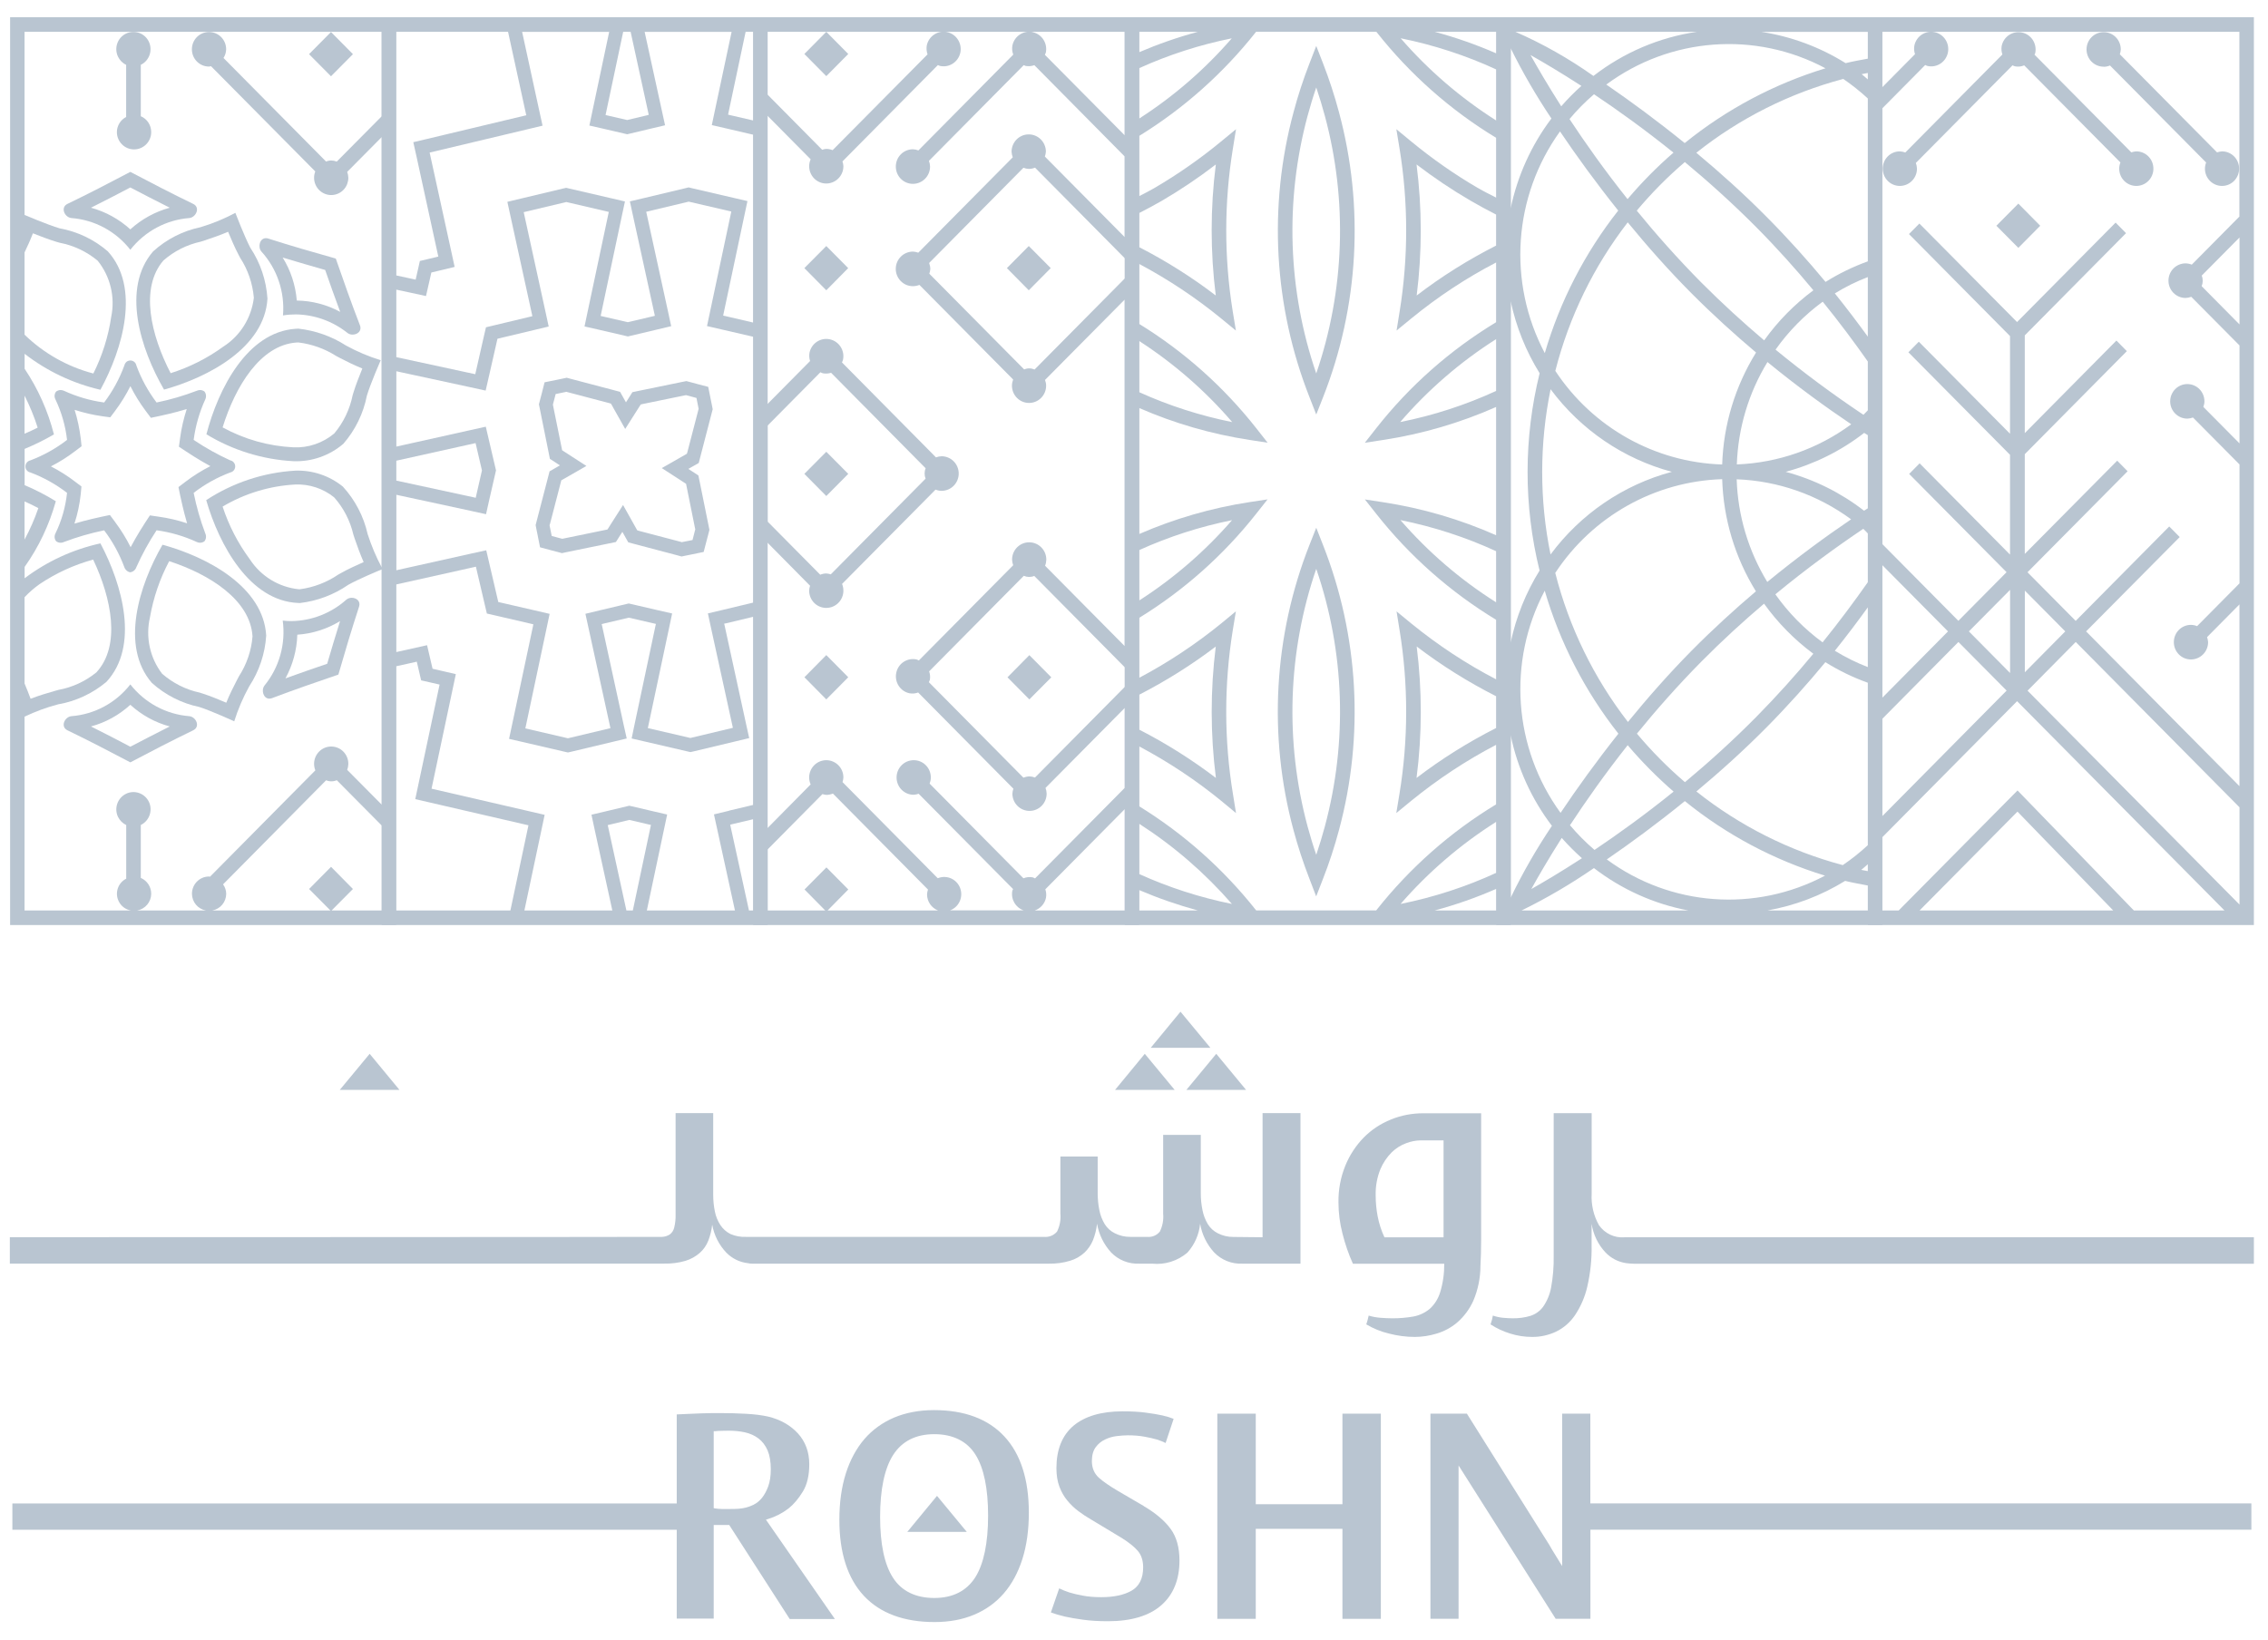 <svg width="112" height="81" viewBox="0 0 112 81" fill="none" xmlns="http://www.w3.org/2000/svg">
<g id="surface1">
<path id="Vector" d="M68.685 55.294C68.184 55.494 67.729 55.794 67.349 56.178C66.957 56.579 66.648 57.051 66.436 57.57C66.203 58.146 66.087 58.762 66.097 59.387C66.097 59.906 66.165 60.422 66.296 60.926C66.424 61.439 66.595 61.936 66.81 62.414H71.321C71.324 62.896 71.258 63.371 71.118 63.828C71.022 64.141 70.847 64.422 70.607 64.641C70.377 64.832 70.103 64.963 69.81 65.02C69.461 65.082 69.103 65.113 68.748 65.11C68.583 65.11 68.393 65.101 68.178 65.085C67.978 65.07 67.779 65.035 67.589 64.976C67.558 65.123 67.52 65.27 67.471 65.41C67.819 65.617 68.196 65.77 68.592 65.864C69.009 65.973 69.442 66.03 69.875 66.03C70.234 66.027 70.586 65.973 70.928 65.87C71.305 65.761 71.657 65.573 71.956 65.32C72.296 65.026 72.567 64.66 72.754 64.25C72.987 63.703 73.109 63.112 73.109 62.518C73.121 62.314 73.127 62.108 73.134 61.898C73.14 61.686 73.143 61.467 73.143 61.245V54.984H70.274C69.729 54.984 69.187 55.087 68.682 55.294M71.287 61.11H68.368C68.215 60.782 68.103 60.435 68.034 60.081C67.969 59.741 67.935 59.397 67.935 59.053C67.922 58.605 68 58.158 68.168 57.745C68.299 57.433 68.492 57.148 68.732 56.907C68.938 56.707 69.184 56.554 69.452 56.457C69.679 56.372 69.916 56.325 70.156 56.322H71.287V61.11Z" fill="#B9C5D1"/>
<path id="Vector_2" d="M56.533 52.047L55.063 53.83H58.01L56.533 52.047Z" fill="#B9C5D1"/>
<path id="Vector_3" d="M61.536 53.83L60.062 52.047L58.586 53.83H61.536Z" fill="#B9C5D1"/>
<path id="Vector_4" d="M18.255 52.047L16.778 53.83H19.728L18.255 52.047Z" fill="#B9C5D1"/>
<path id="Vector_5" d="M58.296 49.967L56.826 51.75H59.773L58.296 49.967Z" fill="#B9C5D1"/>
<path id="Vector_6" d="M62.349 54.981V61.107L60.907 61.092C60.642 61.095 60.38 61.032 60.144 60.913C59.941 60.813 59.767 60.657 59.648 60.463C59.521 60.25 59.43 60.019 59.384 59.775C59.324 59.49 59.296 59.203 59.299 58.912V56.05H57.44V59.95C57.468 60.253 57.409 60.557 57.275 60.829C57.122 61.017 56.885 61.113 56.645 61.088H55.817C55.552 61.092 55.29 61.029 55.053 60.91C54.848 60.81 54.677 60.654 54.555 60.46C54.427 60.247 54.337 60.016 54.29 59.772C54.231 59.487 54.206 59.2 54.206 58.909V57.12H52.365V59.947C52.393 60.25 52.334 60.557 52.2 60.826C52.041 61.017 51.798 61.113 51.555 61.088H36.846C36.581 61.101 36.316 61.054 36.073 60.948C35.874 60.848 35.703 60.697 35.578 60.51C35.444 60.307 35.35 60.078 35.304 59.841C35.245 59.562 35.22 59.284 35.22 58.999V54.977H33.363V59.978C33.369 60.197 33.347 60.416 33.294 60.632C33.263 60.763 33.189 60.882 33.08 60.966C32.967 61.041 32.833 61.082 32.7 61.088C32.544 61.098 0.486 61.104 0.486 61.104V62.408H32.799C33.154 62.417 33.513 62.371 33.852 62.271C34.111 62.192 34.354 62.058 34.556 61.88C34.746 61.714 34.889 61.504 34.98 61.27C35.076 61.02 35.142 60.754 35.17 60.485C35.263 61.004 35.506 61.486 35.868 61.867C36.157 62.161 36.537 62.346 36.945 62.389C37.011 62.405 37.076 62.411 37.145 62.411H51.801C52.157 62.417 52.508 62.371 52.848 62.267C53.11 62.189 53.35 62.052 53.552 61.867C53.736 61.692 53.879 61.483 53.976 61.248C54.078 60.988 54.147 60.713 54.175 60.438C54.265 60.966 54.505 61.454 54.864 61.852C55.228 62.233 55.739 62.436 56.265 62.411H56.895C57.524 62.477 58.15 62.28 58.636 61.867C58.991 61.473 59.215 60.97 59.265 60.438C59.355 60.966 59.592 61.454 59.954 61.852C60.318 62.233 60.829 62.436 61.352 62.411H64.221V54.977H62.346L62.349 54.981Z" fill="#B9C5D1"/>
<path id="Vector_7" d="M80.208 61.11C79.719 61.145 79.249 60.919 78.965 60.516C78.694 60.041 78.57 59.496 78.601 58.949V54.98H76.725V62.029C76.735 62.558 76.691 63.084 76.595 63.603C76.532 63.94 76.398 64.259 76.202 64.541C76.046 64.754 75.825 64.91 75.573 64.991C75.289 65.076 74.996 65.113 74.704 65.11C74.57 65.11 74.411 65.101 74.23 65.085C74.056 65.069 73.888 65.032 73.722 64.975C73.698 65.123 73.657 65.269 73.607 65.41C73.909 65.607 74.236 65.76 74.579 65.864C74.922 65.973 75.286 66.029 75.648 66.029C76.059 66.036 76.467 65.945 76.841 65.77C77.218 65.588 77.538 65.307 77.775 64.96C78.062 64.531 78.267 64.056 78.383 63.553C78.538 62.883 78.61 62.198 78.598 61.51V60.441C78.679 60.969 78.915 61.464 79.28 61.854C79.554 62.142 79.915 62.33 80.308 62.386C80.429 62.402 80.551 62.411 80.672 62.414H111.303V61.107H80.208V61.11Z" fill="#B9C5D1"/>
<path id="Vector_8" d="M49.723 13.242L50.804 12.151L51.888 13.242L50.804 14.337L49.723 13.242Z" fill="#B9C5D1"/>
<path id="Vector_9" d="M39.721 13.242L40.805 12.151L41.886 13.242L40.805 14.337L39.721 13.242Z" fill="#B9C5D1"/>
<path id="Vector_10" d="M39.721 2.666L40.805 1.571L41.889 2.666L40.805 3.76L39.721 2.666Z" fill="#B9C5D1"/>
<path id="Vector_11" d="M39.721 23.404L40.805 22.312L41.889 23.404L40.805 24.498L39.721 23.404Z" fill="#B9C5D1"/>
<path id="Vector_12" d="M49.752 33.452L50.832 32.357L51.916 33.452L50.832 34.543L49.752 33.452Z" fill="#B9C5D1"/>
<path id="Vector_13" d="M39.724 33.449L40.805 32.354L41.889 33.449L40.805 34.543L39.724 33.449Z" fill="#B9C5D1"/>
<path id="Vector_14" d="M94.089 7.532C94.005 7.501 93.912 7.479 93.818 7.476C93.351 7.476 92.974 7.857 92.974 8.33C92.974 8.802 93.351 9.183 93.818 9.183C94.285 9.183 94.665 8.802 94.665 8.33C94.662 8.236 94.644 8.139 94.609 8.048L99.385 3.226C99.422 3.248 99.463 3.263 99.503 3.276C99.656 3.307 99.818 3.288 99.961 3.229L104.712 8.023C104.674 8.123 104.652 8.226 104.652 8.33C104.652 8.802 105.029 9.183 105.497 9.183C105.964 9.183 106.341 8.802 106.341 8.33C106.341 7.857 105.964 7.476 105.497 7.476C105.413 7.479 105.328 7.498 105.251 7.526L100.469 2.7C100.484 2.675 100.494 2.647 100.506 2.619C100.6 2.156 100.31 1.703 99.852 1.606C99.394 1.509 98.946 1.806 98.849 2.266C98.824 2.409 98.837 2.553 98.883 2.691L94.089 7.532Z" fill="#B9C5D1"/>
<path id="Vector_15" d="M103.886 3.298C103.992 3.298 104.098 3.276 104.197 3.235L108.945 8.026C108.907 8.123 108.886 8.226 108.886 8.33C108.886 8.802 109.263 9.183 109.73 9.183C110.197 9.183 110.574 8.802 110.574 8.33C110.574 7.857 110.197 7.476 109.73 7.476C109.646 7.482 109.562 7.498 109.484 7.526L104.683 2.681C104.708 2.603 104.727 2.525 104.73 2.441C104.73 1.968 104.353 1.587 103.886 1.587C103.416 1.587 103.039 1.968 103.039 2.441C103.039 2.913 103.416 3.294 103.886 3.294V3.298Z" fill="#B9C5D1"/>
<path id="Vector_16" d="M98.587 11.15L99.671 10.056L100.752 11.15L99.671 12.242L98.587 11.15Z" fill="#B9C5D1"/>
<path id="Vector_17" d="M6.436 28.263C6.573 28.245 6.688 28.148 6.732 28.016C7.015 27.381 7.349 26.772 7.732 26.19C8.417 26.284 9.087 26.478 9.716 26.768C9.766 26.794 9.822 26.806 9.881 26.806C9.959 26.806 10.037 26.778 10.099 26.731C10.183 26.618 10.196 26.471 10.137 26.343C9.891 25.693 9.701 25.023 9.563 24.342C10.115 23.916 10.722 23.578 11.37 23.335C11.535 23.303 11.641 23.144 11.61 22.978C11.588 22.856 11.492 22.759 11.37 22.737C10.741 22.45 10.137 22.112 9.563 21.727C9.654 21.036 9.847 20.36 10.137 19.726C10.196 19.597 10.183 19.45 10.099 19.338C10.037 19.291 9.959 19.263 9.881 19.263C9.822 19.263 9.769 19.278 9.716 19.3C9.071 19.547 8.408 19.741 7.732 19.879C7.311 19.322 6.975 18.709 6.735 18.052C6.704 17.887 6.545 17.777 6.383 17.809C6.258 17.83 6.165 17.93 6.14 18.052C5.9 18.709 5.564 19.322 5.143 19.879C4.455 19.785 3.788 19.591 3.159 19.3C3.106 19.278 3.05 19.263 2.994 19.263C2.916 19.263 2.838 19.291 2.772 19.338C2.685 19.447 2.67 19.601 2.738 19.726C3.037 20.357 3.234 21.033 3.311 21.727C2.76 22.152 2.153 22.49 1.502 22.737C1.34 22.769 1.231 22.928 1.262 23.094C1.283 23.216 1.38 23.313 1.502 23.335C2.153 23.578 2.76 23.919 3.311 24.342C3.237 25.039 3.044 25.718 2.738 26.346C2.673 26.471 2.685 26.622 2.772 26.731C2.838 26.781 2.916 26.806 2.997 26.806C3.053 26.806 3.106 26.794 3.159 26.768C3.804 26.524 4.467 26.331 5.143 26.193C5.564 26.747 5.9 27.363 6.143 28.019C6.19 28.151 6.302 28.245 6.439 28.267M5.685 25.78L5.427 25.436L5.009 25.524C4.909 25.546 4.286 25.677 3.676 25.861C3.832 25.386 3.934 24.901 3.987 24.404L4.022 24.026L3.719 23.797C3.343 23.507 2.938 23.253 2.514 23.034C2.938 22.819 3.343 22.562 3.719 22.274L4.028 22.04L3.987 21.655C3.928 21.177 3.829 20.701 3.685 20.242C4.131 20.386 4.585 20.492 5.05 20.558L5.445 20.611L5.685 20.292C5.972 19.907 6.224 19.5 6.439 19.072C6.654 19.5 6.906 19.907 7.193 20.292L7.451 20.636L7.869 20.548C7.969 20.526 8.607 20.392 9.221 20.204C9.071 20.67 8.959 21.149 8.894 21.633L8.835 22.062L9.193 22.299C9.277 22.356 9.822 22.715 10.389 23.022C9.956 23.241 9.545 23.5 9.155 23.797L8.813 24.057L8.9 24.482C8.922 24.582 9.056 25.227 9.239 25.846C8.778 25.693 8.305 25.583 7.825 25.517L7.402 25.455L7.165 25.818C7.109 25.902 6.754 26.453 6.451 27.025C6.233 26.587 5.975 26.171 5.682 25.78" fill="#B9C5D1"/>
<path id="Vector_18" d="M8.096 19.244C10.324 18.625 13.068 17.152 13.208 14.747C13.149 13.849 12.86 12.983 12.361 12.235C12.065 11.669 11.623 10.512 11.623 10.512C11.071 10.806 10.495 11.044 9.9 11.222C9.028 11.403 8.218 11.819 7.558 12.42C5.991 14.24 6.931 17.227 8.1 19.241M9.916 11.935L10.106 11.873C10.467 11.754 10.866 11.619 11.264 11.447C11.417 11.816 11.607 12.254 11.766 12.554L11.856 12.726C12.243 13.321 12.476 13.999 12.536 14.706C12.417 15.697 11.866 16.585 11.031 17.117C10.24 17.693 9.358 18.137 8.427 18.431C7.449 16.548 6.9 14.224 8.068 12.867C8.595 12.404 9.23 12.085 9.916 11.935Z" fill="#B9C5D1"/>
<path id="Vector_19" d="M14.738 16.232C14.688 16.232 14.638 16.235 14.591 16.239C12.208 16.404 10.782 19.191 10.193 21.449C11.495 22.24 12.972 22.697 14.492 22.778C15.389 22.812 16.27 22.506 16.956 21.918C17.544 21.242 17.946 20.42 18.118 19.538C18.305 18.922 18.8 17.79 18.8 17.79C18.205 17.608 17.632 17.364 17.084 17.064C16.376 16.608 15.573 16.326 14.738 16.232ZM17.47 19.338L17.414 19.522C17.273 20.217 16.962 20.867 16.507 21.408C15.943 21.88 15.224 22.128 14.492 22.093C13.264 22.034 12.071 21.699 10.993 21.108C11.623 19.078 12.859 17.046 14.635 16.917C14.669 16.914 14.704 16.914 14.738 16.914C15.398 16.995 16.034 17.221 16.594 17.577L16.775 17.674C17.111 17.849 17.492 18.037 17.893 18.2C17.744 18.569 17.57 19.016 17.47 19.338Z" fill="#B9C5D1"/>
<path id="Vector_20" d="M9.352 10.769C9.679 10.732 9.909 10.247 9.538 10.069C8.495 9.565 7.464 9.03 6.436 8.489C5.411 9.03 4.38 9.565 3.333 10.069C2.966 10.247 3.193 10.735 3.523 10.769C4.67 10.857 5.726 11.426 6.436 12.336C7.149 11.426 8.205 10.857 9.352 10.769ZM4.492 10.259C5.18 9.915 5.841 9.571 6.436 9.259C7.009 9.559 7.679 9.906 8.383 10.259C7.66 10.456 6.993 10.822 6.436 11.329C5.881 10.822 5.215 10.456 4.492 10.259Z" fill="#B9C5D1"/>
<path id="Vector_21" d="M9.538 36.07C9.909 35.891 9.682 35.407 9.352 35.372C8.205 35.282 7.149 34.715 6.436 33.802C5.726 34.715 4.67 35.282 3.523 35.372C3.193 35.407 2.966 35.891 3.333 36.07C4.38 36.576 5.411 37.111 6.436 37.652C7.464 37.108 8.495 36.576 9.538 36.07ZM6.436 34.809C6.993 35.316 7.66 35.685 8.383 35.879C7.694 36.226 7.034 36.567 6.436 36.88C5.863 36.576 5.193 36.229 4.492 35.879C5.215 35.685 5.881 35.316 6.436 34.809Z" fill="#B9C5D1"/>
<path id="Vector_22" d="M13.062 33.858C12.884 34.09 13.009 34.506 13.299 34.506C13.345 34.506 13.389 34.496 13.433 34.481C14.517 34.071 15.613 33.69 16.71 33.317C17.034 32.195 17.367 31.075 17.731 29.965C17.822 29.69 17.598 29.524 17.37 29.524C17.273 29.524 17.177 29.555 17.102 29.618C16.351 30.287 15.392 30.662 14.392 30.675C14.249 30.675 14.105 30.669 13.962 30.65C14.118 31.801 13.791 32.964 13.062 33.858ZM14.682 31.347C15.429 31.297 16.152 31.066 16.794 30.675C16.56 31.416 16.348 32.132 16.158 32.783C15.548 32.992 14.834 33.236 14.096 33.505C14.457 32.842 14.66 32.104 14.682 31.347Z" fill="#B9C5D1"/>
<path id="Vector_23" d="M13.975 15.579C14.183 15.544 14.395 15.528 14.607 15.528C15.535 15.541 16.435 15.866 17.164 16.448C17.236 16.501 17.323 16.529 17.414 16.526C17.65 16.526 17.884 16.348 17.775 16.066C17.354 14.978 16.965 13.874 16.582 12.77C15.467 12.457 14.351 12.135 13.249 11.782C13.211 11.769 13.171 11.763 13.13 11.763C12.828 11.763 12.716 12.198 12.909 12.423C13.685 13.277 14.071 14.421 13.975 15.579ZM16.058 13.333C16.27 13.946 16.523 14.662 16.8 15.403C16.14 15.047 15.404 14.853 14.657 14.844C14.594 14.09 14.358 13.361 13.959 12.72C14.697 12.942 15.411 13.149 16.058 13.333Z" fill="#B9C5D1"/>
<path id="Vector_24" d="M7.498 33.727C8.162 34.324 8.972 34.737 9.844 34.918C10.448 35.112 11.567 35.625 11.567 35.625C11.754 35.028 12.003 34.449 12.305 33.902C12.797 33.151 13.09 32.288 13.146 31.387C13.003 28.986 10.255 27.516 8.025 26.903C6.863 28.917 5.928 31.91 7.498 33.727ZM12.47 31.428C12.414 32.132 12.183 32.81 11.8 33.401L11.704 33.583C11.529 33.921 11.336 34.302 11.174 34.706C10.81 34.549 10.367 34.371 10.05 34.268L9.863 34.208C9.177 34.061 8.539 33.739 8.006 33.276C7.399 32.485 7.181 31.462 7.405 30.493C7.573 29.52 7.894 28.582 8.355 27.716C10.358 28.366 12.361 29.636 12.47 31.431V31.428Z" fill="#B9C5D1"/>
<path id="Vector_25" d="M15.261 2.675L16.345 1.581L17.429 2.675L16.345 3.767L15.261 2.675Z" fill="#B9C5D1"/>
<path id="Vector_26" d="M19.563 0.852H0.499V45.686H19.563V0.852ZM1.212 12.467C1.352 12.173 1.498 11.86 1.626 11.523C1.994 11.67 2.439 11.838 2.76 11.935L2.947 11.989C3.635 12.12 4.283 12.426 4.825 12.877C5.448 13.652 5.695 14.672 5.492 15.648C5.349 16.623 5.05 17.568 4.61 18.447C3.333 18.112 2.162 17.452 1.212 16.529V12.467ZM1.212 19.538C1.47 20.048 1.689 20.576 1.86 21.12C1.645 21.233 1.427 21.327 1.212 21.421V19.538ZM1.212 29.496C1.436 29.258 1.685 29.042 1.953 28.851C2.763 28.307 3.66 27.894 4.601 27.638C5.511 29.555 5.975 31.894 4.76 33.208C4.215 33.652 3.57 33.949 2.882 34.074L2.685 34.13C2.321 34.233 1.916 34.355 1.511 34.512C1.421 34.265 1.315 34.002 1.212 33.755V29.496ZM1.212 24.764C1.439 24.867 1.667 24.97 1.894 25.095C1.71 25.63 1.483 26.149 1.212 26.65V24.764ZM1.212 35.394C1.745 35.141 2.299 34.937 2.869 34.787C3.748 34.634 4.57 34.252 5.255 33.677C6.885 31.916 6.053 28.895 4.959 26.837C3.604 27.134 2.327 27.722 1.215 28.561V28.001C1.913 27.019 2.433 25.918 2.757 24.755C2.262 24.451 1.748 24.185 1.215 23.96V22.171C1.713 21.965 2.196 21.727 2.664 21.455C2.368 20.298 1.879 19.203 1.215 18.212V17.474C2.321 18.331 3.601 18.938 4.959 19.25C6.075 17.205 6.937 14.19 5.324 12.414C4.648 11.829 3.829 11.438 2.95 11.279C2.343 11.1 1.227 10.622 1.212 10.616V1.571H18.85V5.743L16.629 7.982C16.46 7.911 16.27 7.907 16.102 7.979L11.037 2.863C11.118 2.738 11.165 2.588 11.168 2.434C11.168 1.962 10.791 1.581 10.324 1.581C9.853 1.581 9.476 1.962 9.476 2.434C9.476 2.907 9.853 3.288 10.324 3.288C10.355 3.282 10.389 3.276 10.42 3.269L15.569 8.467C15.398 8.905 15.61 9.399 16.046 9.574C16.479 9.746 16.971 9.534 17.143 9.093C17.18 8.993 17.202 8.886 17.202 8.78C17.199 8.68 17.18 8.583 17.143 8.492L18.85 6.769V28.023C18.569 27.497 18.339 26.947 18.155 26.378C17.959 25.502 17.535 24.692 16.931 24.032C16.267 23.494 15.435 23.216 14.588 23.244C13.018 23.335 11.501 23.838 10.183 24.701C10.831 26.941 12.339 29.683 14.725 29.78C14.756 29.78 14.784 29.783 14.812 29.783C15.669 29.683 16.488 29.374 17.199 28.883C17.697 28.604 18.66 28.201 18.853 28.123V39.744L17.146 38.024C17.18 37.93 17.199 37.833 17.202 37.733C17.208 37.264 16.834 36.876 16.367 36.87C15.9 36.864 15.517 37.242 15.51 37.714C15.51 37.83 15.529 37.943 15.573 38.046L10.37 43.3C10.355 43.3 10.339 43.29 10.324 43.29C9.856 43.29 9.479 43.672 9.479 44.144C9.483 44.551 9.772 44.898 10.171 44.967H6.772C7.171 44.898 7.464 44.551 7.467 44.144C7.467 43.8 7.265 43.494 6.953 43.359V40.745C7.374 40.541 7.554 40.032 7.355 39.606C7.152 39.181 6.648 39 6.227 39.203C5.807 39.406 5.626 39.916 5.825 40.341C5.913 40.52 6.056 40.663 6.233 40.748V43.397C5.825 43.603 5.657 44.103 5.863 44.516C5.981 44.757 6.205 44.923 6.467 44.967H1.212V35.394ZM17.959 27.76C17.594 27.922 17.164 28.119 16.872 28.285L16.703 28.379C16.136 28.764 15.492 29.011 14.812 29.102C14.794 29.102 14.772 29.102 14.753 29.102C13.769 29.002 12.881 28.457 12.339 27.625C11.753 26.834 11.299 25.955 10.993 25.02C12.087 24.37 13.32 23.998 14.588 23.929C15.28 23.904 15.956 24.126 16.498 24.561C16.965 25.083 17.292 25.721 17.451 26.406L17.516 26.603C17.641 26.965 17.784 27.366 17.959 27.763M16.376 44.967L17.429 43.907L16.348 42.812L15.264 43.907L16.317 44.967H10.479C10.878 44.898 11.168 44.554 11.171 44.144C11.168 43.975 11.115 43.813 11.015 43.678L16.105 38.537C16.273 38.609 16.467 38.606 16.632 38.534L18.853 40.773V44.967H16.376Z" fill="#B9C5D1"/>
<path id="Vector_27" d="M6.23 3.201V5.778C5.953 5.919 5.776 6.206 5.772 6.522C5.772 6.994 6.152 7.379 6.62 7.379C7.087 7.379 7.467 6.997 7.467 6.525C7.467 6.181 7.265 5.872 6.953 5.74V3.201C7.374 2.998 7.551 2.488 7.352 2.062C7.152 1.637 6.648 1.456 6.224 1.659C5.804 1.859 5.626 2.369 5.825 2.794C5.91 2.973 6.053 3.12 6.23 3.201Z" fill="#B9C5D1"/>
<path id="Vector_28" d="M37.908 40.291V0.852H18.847V45.686H37.908V40.291ZM37.198 44.967H36.986L36.08 40.826L36.061 40.732L36.151 40.707L37.198 40.46V44.967ZM35.998 40.044L35.257 40.222L35.422 40.973L36.294 44.967H31.943L32.787 40.979L32.946 40.229L32.204 40.057L31.077 39.794L29.949 40.063L29.208 40.238L29.369 40.989L30.239 44.967H25.896L26.737 40.998L26.896 40.244L26.155 40.072L21.311 38.953L22.351 34.046L22.51 33.295L21.769 33.123L21.361 33.029L21.264 32.614L21.09 31.866L20.345 32.032L19.56 32.207V28.867L23.407 28.01L23.501 27.988L23.523 28.082L23.946 29.89L24.043 30.302L24.454 30.396L26.245 30.812L26.338 30.834L26.32 30.928L25.279 35.835L25.139 36.492L25.79 36.642L27.893 37.13L28.046 37.164L28.198 37.13L30.298 36.629L30.949 36.473L30.802 35.816L29.734 30.915L29.712 30.825L29.806 30.8L31.052 30.506L32.298 30.793L32.391 30.815L32.369 30.909L31.329 35.813L31.192 36.473L31.84 36.623L33.943 37.111L34.095 37.145L34.251 37.111L36.347 36.61L36.998 36.454L36.852 35.797L35.784 30.897L35.762 30.803L35.855 30.784L37.201 30.462V39.753L35.998 40.038V40.044ZM31.251 44.967H30.933L30.033 40.845L30.011 40.751L30.105 40.729L31.077 40.495L32.052 40.723L32.145 40.742L32.126 40.835L31.251 44.967ZM19.56 32.907L20.491 32.701L20.582 32.679L20.604 32.773L20.7 33.186L20.797 33.602L21.208 33.696L21.616 33.789L21.709 33.811L21.688 33.905L20.647 38.809L20.507 39.469L21.158 39.619L26.002 40.739L26.096 40.76L26.077 40.854L25.205 44.967H19.56V32.907ZM23.258 25.233L24.002 25.396L24.17 24.645L24.494 23.232L24.164 21.821L23.99 21.074L23.245 21.239L19.563 22.059V18.334L23.239 19.128L23.983 19.291L24.155 18.54L24.566 16.73L26.354 16.304L27.096 16.126L26.933 15.376L25.862 10.478L27.965 9.978L30.064 10.466L29.024 15.369L28.865 16.123L29.609 16.292L31.008 16.617L32.404 16.286L33.145 16.11L32.983 15.36L31.912 10.459L34.011 9.959L36.114 10.447L35.073 15.354L34.914 16.104L35.656 16.276L37.201 16.633V29.761L35.696 30.121L34.958 30.296L35.12 31.047L36.192 35.947L34.092 36.448L31.992 35.96L33.033 31.053L33.192 30.299L32.45 30.13L31.049 29.805L29.65 30.137L28.909 30.315L29.074 31.066L30.145 35.963L28.046 36.463L25.943 35.975L26.983 31.072L27.142 30.318L26.401 30.146L24.607 29.733L24.186 27.926L24.012 27.178L23.267 27.341L19.566 28.166V24.436L23.261 25.233H23.258ZM19.56 23.735V22.756L23.392 21.905L23.485 21.884L23.507 21.977L23.8 23.235L23.513 24.492L23.494 24.586L23.401 24.564L19.563 23.735H19.56ZM37.198 15.932L35.805 15.607L35.712 15.588L35.731 15.494L36.771 10.588L36.911 9.931L36.263 9.781L34.161 9.293L34.008 9.255L33.852 9.293L31.756 9.793L31.105 9.946L31.248 10.606L32.319 15.504L32.338 15.598L32.248 15.62L31.002 15.913L29.756 15.626L29.662 15.604L29.681 15.513L30.721 10.606L30.862 9.95L30.214 9.799L28.111 9.312L27.958 9.277L27.803 9.312L25.706 9.812L25.055 9.968L25.198 10.625L26.27 15.523L26.289 15.616L26.198 15.638L24.407 16.067L23.999 16.164L23.902 16.58L23.491 18.39L23.47 18.481L23.379 18.462L19.56 17.637V14.303L20.289 14.459L21.037 14.622L21.208 13.871L21.301 13.459L21.709 13.361L22.451 13.183L22.289 12.436L21.217 7.535L26.052 6.384L26.793 6.206L26.628 5.456L25.784 1.574H30.083L29.264 5.446L29.105 6.2L29.846 6.369L30.974 6.631L32.102 6.362L32.843 6.187L32.678 5.434L31.834 1.574H36.129L35.31 5.427L35.151 6.178L35.896 6.35L37.198 6.653V15.935V15.932ZM20.557 7.679L21.625 12.58L21.647 12.67L21.554 12.695L21.146 12.792L20.734 12.889L20.641 13.305L20.547 13.718L20.526 13.812L20.432 13.79L19.56 13.602V1.571H25.089L25.968 5.599L25.99 5.693L25.896 5.715L21.061 6.869L20.41 7.022L20.557 7.682V7.679ZM30.778 1.571H31.142L32.017 5.581L32.036 5.671L31.946 5.696L30.971 5.928L29.996 5.703L29.905 5.681L29.924 5.587L30.774 1.574L30.778 1.571ZM36.045 5.684L35.955 5.662L35.974 5.568L36.821 1.571H37.198V5.95L36.045 5.684Z" fill="#B9C5D1"/>
<path id="Vector_29" d="M26.557 26.471L26.669 27.031L27.217 27.178L27.544 27.263L27.75 27.319L27.955 27.275L30.039 26.847L30.416 26.769L30.622 26.443L30.734 26.268L30.837 26.45L31.027 26.787L31.394 26.884L33.453 27.428L33.656 27.485L33.865 27.441L34.195 27.375L34.749 27.26L34.893 26.709L34.98 26.378L35.033 26.171L34.992 25.962L34.566 23.86L34.488 23.482L34.167 23.272L33.992 23.16L34.173 23.056L34.506 22.866L34.603 22.49L35.142 20.414L35.195 20.211L35.154 20.001L35.086 19.666L34.974 19.107L34.425 18.963L34.098 18.875L33.896 18.822L33.687 18.863L31.603 19.291L31.229 19.369L31.024 19.695L30.912 19.87L30.809 19.688L30.622 19.354L30.251 19.254L28.192 18.712L27.986 18.656L27.781 18.7L27.448 18.769L26.893 18.881L26.753 19.435L26.666 19.763L26.613 19.97L26.656 20.179L27.08 22.284L27.155 22.662L27.479 22.872L27.65 22.985L27.472 23.088L27.139 23.279L27.043 23.651L26.504 25.727L26.451 25.934L26.491 26.143L26.56 26.478L26.557 26.471ZM27.155 25.896L27.694 23.82L27.718 23.723L27.803 23.676L27.983 23.573L28.958 23.013L28.015 22.403L27.84 22.29L27.759 22.237L27.74 22.14L27.314 20.038L27.304 19.985L27.317 19.932L27.404 19.601L27.441 19.46L27.581 19.432L27.915 19.363L27.968 19.351L28.021 19.366L30.077 19.907L30.17 19.935L30.22 20.02L30.32 20.201L30.874 21.186L31.479 20.232L31.591 20.057L31.644 19.976L31.737 19.954L33.821 19.526L33.874 19.516L33.927 19.529L34.394 19.654L34.422 19.798L34.488 20.132L34.5 20.186L34.488 20.239L33.949 22.315L33.921 22.409L33.837 22.459L33.656 22.562L32.681 23.119L33.625 23.729L33.796 23.841L33.88 23.895L33.899 23.991L34.323 26.093L34.335 26.146L34.319 26.2L34.235 26.531L34.198 26.672L34.058 26.7L33.724 26.765L33.675 26.778L33.622 26.762L31.563 26.221L31.469 26.193L31.422 26.109L31.32 25.927L30.768 24.942L30.161 25.893L30.052 26.068L29.996 26.152L29.902 26.171L27.818 26.6L27.765 26.609L27.712 26.597L27.245 26.471L27.217 26.331L27.148 25.993L27.139 25.94L27.152 25.887L27.155 25.896Z" fill="#B9C5D1"/>
<path id="Vector_30" d="M37.195 45.686H56.256V0.852H37.195V45.686ZM45.708 23.641L41.026 28.367C40.955 28.342 40.883 28.329 40.808 28.323C40.705 28.323 40.602 28.345 40.506 28.385L37.908 25.762V21.017L40.515 18.384C40.553 18.406 40.596 18.425 40.637 18.437C40.771 18.462 40.911 18.453 41.042 18.412L45.711 23.128C45.643 23.291 45.643 23.479 45.708 23.641ZM37.908 41.952L40.615 39.219C40.677 39.24 40.746 39.253 40.811 39.259C40.92 39.259 41.029 39.234 41.132 39.194L45.827 43.935C45.802 44.01 45.783 44.091 45.78 44.172C45.78 44.526 45.998 44.842 46.325 44.967H40.87L41.892 43.931L40.811 42.84L39.73 43.931L40.752 44.967H37.908V41.952ZM55.546 44.967H51.097C51.378 44.873 51.59 44.638 51.652 44.347C51.68 44.204 51.667 44.06 51.621 43.922L55.543 39.963V44.964L55.546 44.967ZM45.883 33.158L50.558 28.439C50.724 28.511 50.91 28.514 51.075 28.445L55.546 32.958V33.924L51.11 38.402C51.026 38.368 50.935 38.349 50.845 38.346C50.739 38.346 50.636 38.371 50.54 38.409L45.87 33.693C45.886 33.658 45.904 33.621 45.917 33.583C45.945 33.439 45.932 33.295 45.883 33.158ZM45.883 12.989L50.54 8.286C50.624 8.32 50.717 8.339 50.808 8.342C50.91 8.342 51.016 8.32 51.113 8.28L55.546 12.755V13.752L51.091 18.25C50.926 18.178 50.742 18.174 50.577 18.247L45.892 13.518C45.92 13.443 45.936 13.361 45.942 13.283C45.939 13.18 45.917 13.083 45.883 12.989ZM50.998 1.584C50.54 1.49 50.091 1.784 49.995 2.247C49.967 2.397 49.982 2.553 50.038 2.697L45.353 7.429C45.266 7.394 45.175 7.376 45.082 7.373C44.615 7.373 44.238 7.754 44.238 8.226C44.238 8.699 44.615 9.08 45.082 9.08C45.549 9.08 45.929 8.699 45.929 8.226C45.926 8.129 45.908 8.036 45.873 7.945L50.555 3.216C50.587 3.232 50.618 3.244 50.649 3.257C50.792 3.282 50.942 3.269 51.079 3.219L55.539 7.726V11.71L51.599 7.732C51.627 7.654 51.642 7.573 51.649 7.488C51.646 7.016 51.266 6.635 50.798 6.638C50.334 6.638 49.957 7.019 49.954 7.488C49.957 7.585 49.979 7.679 50.013 7.77L45.347 12.48C45.266 12.448 45.179 12.433 45.091 12.426C44.624 12.423 44.241 12.799 44.235 13.271C44.232 13.743 44.605 14.131 45.073 14.134C45.185 14.134 45.297 14.115 45.403 14.071L50.032 18.744C49.995 18.841 49.973 18.944 49.973 19.047C49.973 19.519 50.35 19.901 50.817 19.901C51.284 19.901 51.661 19.519 51.661 19.047C51.661 18.95 51.639 18.856 51.605 18.766L55.539 14.797V31.91L51.608 27.941C51.649 27.844 51.667 27.741 51.67 27.638C51.67 27.166 51.291 26.784 50.823 26.784C50.356 26.784 49.979 27.166 49.979 27.638C49.982 27.732 50.001 27.829 50.035 27.916L45.375 32.62C45.341 32.601 45.3 32.582 45.26 32.57C44.802 32.473 44.353 32.767 44.26 33.23C44.163 33.689 44.456 34.143 44.911 34.24C45.054 34.265 45.203 34.255 45.341 34.202L50.044 38.953C50.016 39.031 50.001 39.112 49.995 39.197C49.995 39.669 50.375 40.05 50.842 40.05C51.309 40.05 51.686 39.669 51.686 39.197C51.683 39.1 51.664 39.003 51.63 38.915L55.543 34.965V38.912L51.113 43.384C51.075 43.362 51.035 43.347 50.995 43.331C50.842 43.303 50.686 43.319 50.54 43.378L45.908 38.703C45.945 38.606 45.967 38.502 45.967 38.399C45.967 37.927 45.59 37.545 45.123 37.545C44.655 37.545 44.275 37.927 44.275 38.399C44.275 38.871 44.652 39.253 45.119 39.253C45.203 39.247 45.288 39.231 45.365 39.203L50.029 43.91C50.013 43.935 50.004 43.963 49.992 43.991C49.91 44.41 50.147 44.823 50.546 44.96H46.92C47.356 44.798 47.577 44.31 47.418 43.869C47.256 43.428 46.774 43.203 46.337 43.365C46.328 43.369 46.319 43.372 46.309 43.375L41.606 38.627C41.63 38.552 41.646 38.474 41.649 38.396C41.649 37.924 41.269 37.545 40.802 37.545C40.335 37.548 39.961 37.927 39.958 38.396C39.958 38.518 39.986 38.637 40.032 38.743L37.902 40.898V26.803L40.004 28.93C39.976 29.005 39.964 29.086 39.958 29.17C39.958 29.643 40.335 30.024 40.802 30.024C41.269 30.024 41.649 29.646 41.649 29.174C41.649 29.058 41.627 28.945 41.584 28.839L46.2 24.182C46.294 24.22 46.397 24.242 46.496 24.242C46.964 24.242 47.344 23.86 47.344 23.388C47.344 22.916 46.964 22.534 46.496 22.534C46.403 22.537 46.309 22.556 46.222 22.59L41.578 17.899C41.599 17.859 41.615 17.815 41.63 17.768C41.727 17.308 41.434 16.855 40.976 16.758C40.522 16.661 40.073 16.955 39.976 17.418C39.952 17.555 39.961 17.699 40.004 17.831L37.902 19.954V5.718L40.032 7.867C39.842 8.298 40.036 8.802 40.465 8.993C40.892 9.18 41.391 8.983 41.578 8.552C41.627 8.445 41.649 8.326 41.649 8.208C41.646 8.126 41.63 8.048 41.602 7.973L46.316 3.213C46.35 3.232 46.384 3.244 46.422 3.257C46.88 3.354 47.325 3.06 47.425 2.597C47.518 2.134 47.225 1.684 46.77 1.584C46.312 1.487 45.864 1.784 45.767 2.244C45.742 2.391 45.755 2.544 45.805 2.685L41.117 7.416C41.017 7.376 40.911 7.354 40.805 7.354C40.736 7.357 40.668 7.373 40.602 7.398L37.902 4.671V1.571H55.539V6.681L51.599 2.707C51.618 2.672 51.633 2.635 51.646 2.597C51.742 2.137 51.449 1.684 50.991 1.587" fill="#B9C5D1"/>
<path id="Vector_31" d="M55.543 45.686H74.607V0.852H55.543V45.686ZM73.894 2.638C72.906 2.206 71.891 1.85 70.85 1.571H73.894V2.638ZM69.953 8.123C70.81 8.777 71.701 9.377 72.632 9.918C73.043 10.159 73.467 10.384 73.894 10.603V12.123C72.511 12.824 71.193 13.649 69.96 14.594C70.231 12.442 70.227 10.272 69.953 8.123ZM72.99 9.29C71.832 8.614 70.732 7.845 69.695 6.991L68.956 6.381L69.112 7.329C69.548 9.996 69.551 12.714 69.118 15.382L68.966 16.326L69.704 15.72C71.003 14.659 72.405 13.73 73.894 12.958V15.907C71.62 17.28 69.611 19.053 67.966 21.145L67.399 21.868L68.299 21.73C70.227 21.436 72.109 20.886 73.894 20.095V26.44C72.109 25.649 70.231 25.099 68.305 24.805L67.402 24.667L67.972 25.389C69.62 27.475 71.626 29.245 73.894 30.618V33.558C72.405 32.786 71.003 31.86 69.701 30.8L68.966 30.196L69.118 31.141C69.551 33.811 69.548 36.538 69.109 39.209L68.953 40.157L69.692 39.55C70.997 38.487 72.402 37.558 73.891 36.782V39.722C71.626 41.092 69.626 42.859 67.978 44.942L67.963 44.964H62.035L62.016 44.942C60.405 42.909 58.455 41.176 56.256 39.822V36.864C57.689 37.624 59.044 38.521 60.303 39.55L61.038 40.157L60.885 39.209C60.446 36.535 60.446 33.811 60.876 31.137L61.032 30.193L60.296 30.8C59.038 31.822 57.686 32.72 56.256 33.477V30.515C58.462 29.161 60.415 27.425 62.025 25.386L62.595 24.664L61.692 24.801C59.82 25.089 57.994 25.618 56.256 26.375V20.151C57.994 20.911 59.823 21.439 61.698 21.727L62.599 21.865L62.032 21.142C60.421 19.097 58.465 17.355 56.256 15.998V13.036C57.686 13.796 59.038 14.694 60.293 15.72L61.032 16.326L60.876 15.379C60.446 12.714 60.449 9.993 60.885 7.329L61.038 6.381L60.3 6.988C59.265 7.842 58.163 8.611 57.007 9.287C56.764 9.43 56.508 9.556 56.256 9.687V6.713C58.455 5.359 60.405 3.623 62.013 1.59L62.032 1.568H67.966L67.984 1.59C69.629 3.673 71.629 5.443 73.894 6.813V9.765C73.589 9.609 73.283 9.459 72.99 9.287V9.29ZM73.894 16.742V19.303C72.377 20.001 70.782 20.52 69.146 20.845C70.52 19.25 72.118 17.868 73.894 16.742ZM73.894 27.228V29.755C72.128 28.642 70.529 27.269 69.156 25.686C70.788 26.015 72.38 26.531 73.894 27.228ZM69.96 31.929C71.193 32.87 72.511 33.693 73.894 34.393V35.95C72.508 36.651 71.19 37.477 69.953 38.421C70.231 36.266 70.231 34.083 69.96 31.929ZM73.894 40.585V43.106C72.383 43.803 70.794 44.316 69.165 44.645C70.539 43.065 72.131 41.699 73.894 40.585ZM60.832 44.645C59.256 44.325 57.72 43.831 56.256 43.168V40.685C57.96 41.78 59.499 43.112 60.832 44.641V44.645ZM60.044 38.421C58.851 37.514 57.586 36.717 56.256 36.035V34.312C57.583 33.63 58.851 32.836 60.038 31.932C59.767 34.087 59.77 36.266 60.044 38.421ZM56.256 29.658V27.169C57.726 26.503 59.262 26.009 60.842 25.69C59.508 27.225 57.963 28.564 56.256 29.658ZM56.256 19.369V16.842C57.969 17.949 59.518 19.297 60.851 20.848C59.268 20.529 57.726 20.035 56.256 19.369ZM60.038 14.594C58.851 13.687 57.583 12.889 56.256 12.207V10.522C56.633 10.328 57.004 10.131 57.368 9.921C58.297 9.377 59.187 8.78 60.041 8.123C59.767 10.272 59.767 12.445 60.038 14.594ZM56.256 5.856V3.366C57.72 2.703 59.256 2.209 60.829 1.893C59.499 3.426 57.96 4.761 56.256 5.856ZM69.168 1.89C70.797 2.219 72.383 2.735 73.894 3.432V5.956C72.131 4.839 70.539 3.47 69.168 1.89ZM59.153 1.571C58.166 1.837 57.197 2.175 56.256 2.578V1.571H59.153ZM56.256 43.96C57.2 44.363 58.166 44.698 59.153 44.967H56.256V43.96ZM70.847 44.967C71.888 44.688 72.906 44.332 73.894 43.897V44.967H70.847ZM65.337 3.135L65 2.269L64.664 3.135C64.359 3.923 64.094 4.724 63.879 5.54C62.623 10.197 62.901 15.135 64.667 19.619L65 20.473L65.337 19.619C67.103 15.135 67.377 10.197 66.122 5.54C65.904 4.724 65.642 3.92 65.337 3.135ZM65 18.444C63.592 14.344 63.446 9.915 64.57 5.731C64.695 5.268 64.835 4.799 65 4.32C65.159 4.793 65.302 5.265 65.427 5.731C66.552 9.915 66.405 14.344 65 18.444ZM65 26.065L64.664 26.916C62.898 31.4 62.62 36.341 63.876 40.998C64.094 41.811 64.359 42.618 64.664 43.403L64.997 44.272L65.334 43.403C65.642 42.618 65.904 41.814 66.122 40.998C67.377 36.344 67.1 31.4 65.334 26.916L65 26.065ZM65.427 40.81C65.302 41.273 65.159 41.745 65 42.218C64.835 41.742 64.698 41.276 64.57 40.81C63.446 36.623 63.592 32.194 65 28.095C66.405 32.191 66.552 36.623 65.427 40.807" fill="#B9C5D1"/>
<path id="Vector_32" d="M73.891 45.686H92.952V0.852H73.891V45.686ZM91.419 20.955C89.775 22.171 87.806 22.859 85.769 22.938C85.831 21.145 86.351 19.407 87.282 17.881C88.747 19.081 90.158 20.107 91.419 20.955ZM85.046 22.941H85.043C81.719 22.834 78.65 21.114 76.806 18.318C77.486 15.651 78.704 13.152 80.382 10.982C81.345 12.158 82.389 13.336 83.498 14.453C84.569 15.532 85.656 16.514 86.719 17.411C85.688 19.072 85.108 20.98 85.046 22.941ZM86.712 29.205C85.659 30.099 84.579 31.081 83.519 32.154C82.407 33.28 81.361 34.471 80.392 35.657C78.707 33.48 77.482 30.972 76.803 28.295C78.647 25.496 81.719 23.773 85.043 23.666H85.046C85.105 25.63 85.681 27.541 86.712 29.205ZM80.373 9.834C79.239 8.411 78.283 7.057 77.507 5.881C77.875 5.437 78.28 5.03 78.716 4.655C79.887 5.437 81.227 6.4 82.641 7.538C81.828 8.242 81.068 9.011 80.373 9.834ZM77.099 5.252C76.433 4.208 75.925 3.335 75.582 2.719C76.193 3.063 77.059 3.573 78.093 4.242C77.741 4.558 77.408 4.893 77.099 5.249M79.912 10.4C78.267 12.489 77.034 14.878 76.286 17.44C74.436 13.946 74.729 9.693 77.037 6.491C77.85 7.698 78.819 9.033 79.912 10.4ZM76.573 19.225C78.059 21.224 80.168 22.662 82.56 23.303C80.165 23.945 78.055 25.383 76.57 27.385C76.018 24.692 76.021 21.918 76.573 19.225ZM76.283 29.174C77.034 31.741 78.27 34.14 79.921 36.235C78.834 37.605 77.872 38.94 77.065 40.147C74.735 36.945 74.43 32.679 76.283 29.174ZM77.124 41.386C77.436 41.739 77.769 42.074 78.121 42.387C77.09 43.056 76.227 43.566 75.62 43.91C75.959 43.294 76.464 42.424 77.124 41.383M77.532 40.754C78.305 39.578 79.252 38.227 80.379 36.804C81.074 37.624 81.834 38.39 82.647 39.097C81.239 40.235 79.903 41.195 78.741 41.977C78.305 41.605 77.9 41.195 77.529 40.757M80.837 36.232C81.787 35.065 82.85 33.858 84.027 32.667C85.052 31.632 86.093 30.681 87.114 29.815C87.793 30.762 88.616 31.597 89.547 32.288C88.694 33.32 87.753 34.368 86.731 35.406C85.554 36.595 84.361 37.67 83.208 38.631C82.351 37.899 81.56 37.098 80.834 36.232M85.762 23.672C87.796 23.747 89.765 24.436 91.413 25.649C90.17 26.49 88.753 27.529 87.273 28.742C86.342 27.213 85.818 25.464 85.762 23.672ZM87.117 16.808C86.089 15.938 85.04 14.982 84.002 13.94C82.834 12.758 81.775 11.563 80.828 10.403C81.551 9.54 82.345 8.736 83.202 8.004C84.354 8.961 85.541 10.028 86.716 11.207C87.747 12.245 88.691 13.302 89.55 14.337C88.619 15.028 87.796 15.863 87.121 16.808M83.195 7.066C81.84 5.968 80.516 4.993 79.323 4.176C82.482 1.837 86.688 1.524 90.148 3.373C87.619 4.142 85.258 5.396 83.195 7.066ZM83.8 1.571C81.94 1.843 80.18 2.594 78.688 3.751C77.479 2.894 76.19 2.162 74.835 1.571H83.8ZM74.601 2.381C75.193 3.582 75.866 4.739 76.613 5.853C75.626 7.163 74.937 8.68 74.601 10.29V2.381ZM74.601 14.875C74.869 16.136 75.352 17.34 76.031 18.434C75.24 21.633 75.236 24.98 76.028 28.179C75.352 29.27 74.869 30.471 74.601 31.732V14.875ZM74.601 36.313C74.94 37.943 75.635 39.469 76.638 40.788C75.875 41.924 75.193 43.109 74.601 44.338V36.313ZM75.14 44.967C76.38 44.36 77.573 43.659 78.713 42.874C80.084 43.928 81.678 44.648 83.376 44.967H75.14ZM79.348 42.446C80.535 41.633 81.856 40.66 83.202 39.566C85.255 41.23 87.603 42.477 90.124 43.247C86.675 45.076 82.495 44.767 79.348 42.446ZM92.239 44.967H87.282C88.641 44.726 89.94 44.232 91.117 43.506C91.485 43.597 91.862 43.663 92.239 43.734V44.967ZM92.239 43.025C92.13 43.003 92.021 42.987 91.912 42.962C92.027 42.878 92.126 42.774 92.239 42.684V43.025ZM92.239 41.742C91.852 42.102 91.438 42.43 91.002 42.727C88.37 42.027 85.909 40.788 83.772 39.09C84.946 38.111 86.124 37.048 87.242 35.919C88.298 34.85 89.264 33.768 90.142 32.704C90.803 33.117 91.507 33.458 92.239 33.721V41.742ZM92.239 32.948C91.672 32.729 91.127 32.457 90.609 32.141C91.201 31.403 91.734 30.693 92.239 29.996V32.948ZM92.239 28.754C91.578 29.696 90.837 30.693 90.005 31.725C89.105 31.066 88.317 30.265 87.672 29.352C89.233 28.066 90.725 26.984 92.014 26.118C92.092 26.187 92.161 26.271 92.239 26.346V28.754ZM92.239 25.105C92.173 25.145 92.117 25.183 92.052 25.224C90.899 24.332 89.585 23.679 88.18 23.303C89.585 22.928 90.905 22.274 92.058 21.38C92.12 21.421 92.176 21.455 92.239 21.493V25.105ZM92.239 20.264C92.164 20.335 92.099 20.417 92.021 20.486C90.522 19.485 89.074 18.412 87.681 17.268C88.326 16.358 89.114 15.557 90.011 14.9C90.846 15.929 91.585 16.924 92.239 17.855V20.264ZM92.239 16.627C91.734 15.935 91.204 15.229 90.609 14.491C91.127 14.171 91.672 13.902 92.239 13.684V16.627ZM90.151 13.924C89.267 12.858 88.292 11.767 87.226 10.697C86.114 9.574 84.937 8.517 83.769 7.545C85.915 5.837 88.385 4.599 91.027 3.898C91.454 4.192 91.859 4.514 92.239 4.864V12.908C91.51 13.171 90.809 13.512 90.151 13.924ZM92.239 3.923C92.136 3.839 92.039 3.742 91.933 3.664C92.033 3.642 92.136 3.623 92.239 3.604V3.923ZM92.239 2.897C91.871 2.966 91.5 3.029 91.142 3.119C89.871 2.325 88.457 1.8 86.98 1.574H92.239V2.897Z" fill="#B9C5D1"/>
<path id="Vector_33" d="M92.242 45.686H111.303V0.852H92.242V45.686ZM92.955 27.913L96.198 31.184L92.955 34.459V27.913ZM92.955 35.5L96.712 31.707L99.092 34.108L92.955 40.307V35.5ZM97.229 31.184L99.263 29.133V33.239L97.229 31.184ZM94.793 44.967L99.628 40.085C100.425 40.907 102.874 43.434 104.356 44.967H94.793ZM105.375 44.967C103.783 43.325 99.914 39.328 99.886 39.303L99.631 39.04L93.762 44.967H92.955V41.348L99.609 34.631L109.851 44.967H105.375ZM110.593 44.676L100.126 34.112L102.506 31.707L110.593 39.872V44.676ZM99.992 33.205V29.17L101.989 31.184L99.992 33.202V33.205ZM110.593 16.023L108.724 14.134C108.792 13.968 108.795 13.781 108.727 13.612L110.593 11.729V16.023ZM110.593 10.691L108.235 13.071C108.138 13.03 108.035 13.011 107.929 13.008C107.462 13.008 107.085 13.39 107.085 13.862C107.085 14.334 107.462 14.716 107.929 14.716C108.026 14.713 108.119 14.694 108.21 14.659L110.593 17.061V21.899L108.808 20.098C108.839 20.01 108.861 19.916 108.861 19.823C108.861 19.35 108.484 18.969 108.017 18.969C107.549 18.969 107.172 19.35 107.169 19.823C107.169 20.292 107.549 20.676 108.017 20.676C108.11 20.673 108.207 20.654 108.294 20.62L110.593 22.938V28.811L108.499 30.925C108.403 30.884 108.3 30.865 108.194 30.862C107.727 30.862 107.35 31.244 107.35 31.716C107.35 32.188 107.727 32.57 108.194 32.57C108.661 32.57 109.042 32.188 109.042 31.716C109.035 31.632 109.02 31.547 108.992 31.466L110.59 29.852V38.828L103.017 31.184L107.64 26.525L107.123 26.002L102.503 30.665L100.123 28.263L105.067 23.275L104.553 22.753L99.989 27.357V22.431L105.029 17.343L104.515 16.82L99.989 21.39V16.564L104.989 11.516L104.475 10.994L99.609 15.904H99.606L94.784 11.041L94.27 11.56L99.26 16.598V21.421L94.756 16.877L94.242 17.399L99.26 22.462V27.391L94.796 22.884L94.279 23.407L99.089 28.26L96.709 30.662L92.952 26.869V5.352L95.073 3.21C95.111 3.232 95.148 3.248 95.192 3.26C95.65 3.357 96.095 3.063 96.192 2.6C96.288 2.137 95.995 1.687 95.537 1.587C95.08 1.493 94.634 1.787 94.537 2.25C94.51 2.391 94.522 2.541 94.569 2.675L92.949 4.311V1.571H110.587V10.688L110.593 10.691Z" fill="#B9C5D1"/>
<path id="Vector_34" d="M37.924 75.024C38.294 74.911 38.64 74.733 38.945 74.498C39.195 74.298 39.431 74.02 39.646 73.669C39.858 73.322 39.964 72.869 39.964 72.318C39.964 71.718 39.777 71.208 39.41 70.802C39.039 70.395 38.544 70.111 37.93 69.963C37.621 69.895 37.254 69.848 36.84 69.826C36.422 69.801 35.974 69.791 35.51 69.791C35.21 69.791 34.924 69.795 34.656 69.804C34.391 69.813 34.161 69.823 33.971 69.832C33.768 69.838 33.584 69.848 33.419 69.857V74.254H0.611V75.555H33.419V79.94H35.245V75.318H36.011L38.998 79.962H41.229L37.824 75.055L37.924 75.024ZM37.226 74.314C37.08 74.382 36.946 74.433 36.827 74.461C36.706 74.489 36.584 74.508 36.469 74.517C36.35 74.526 36.179 74.529 35.958 74.529H35.662C35.572 74.529 35.347 74.511 35.301 74.498L35.245 74.486V70.686H35.319C35.354 70.686 35.397 70.68 35.45 70.673C35.51 70.673 35.575 70.67 35.653 70.667C35.737 70.661 35.84 70.661 35.967 70.661C36.26 70.661 36.537 70.686 36.787 70.742C37.042 70.799 37.266 70.902 37.459 71.046C37.65 71.193 37.802 71.393 37.908 71.64C38.011 71.884 38.064 72.193 38.064 72.562C38.064 72.9 38.02 73.185 37.936 73.413C37.852 73.638 37.749 73.829 37.631 73.976C37.509 74.126 37.372 74.239 37.223 74.311L37.226 74.314Z" fill="#B9C5D1"/>
<path id="Vector_35" d="M46.122 69.644C45.393 69.644 44.736 69.77 44.16 70.01C43.587 70.254 43.091 70.608 42.693 71.067C42.294 71.53 41.982 72.103 41.771 72.769C41.559 73.438 41.45 74.207 41.45 75.061C41.45 76.694 41.858 77.957 42.661 78.817C43.465 79.677 44.64 80.112 46.15 80.112C46.879 80.112 47.537 79.99 48.113 79.746C48.686 79.505 49.175 79.152 49.571 78.695C49.966 78.239 50.275 77.669 50.487 77.003C50.699 76.337 50.807 75.565 50.807 74.711C50.807 73.078 50.403 71.812 49.602 70.949C48.801 70.082 47.63 69.644 46.119 69.644H46.122ZM48.157 77.91C47.724 78.582 47.044 78.923 46.138 78.923C45.228 78.923 44.524 78.589 44.098 77.923C43.677 77.272 43.462 76.259 43.462 74.914C43.462 73.569 43.68 72.522 44.11 71.853C44.546 71.177 45.228 70.833 46.138 70.833C47.044 70.833 47.748 71.171 48.169 71.84C48.586 72.497 48.795 73.513 48.795 74.858C48.795 76.203 48.58 77.247 48.157 77.91Z" fill="#B9C5D1"/>
<path id="Vector_36" d="M56.486 74.383L55.215 73.641C54.798 73.397 54.48 73.175 54.265 72.985C54.038 72.778 53.92 72.503 53.92 72.162C53.92 71.874 53.985 71.643 54.11 71.474C54.234 71.308 54.387 71.18 54.571 71.096C54.751 71.008 54.944 70.952 55.15 70.927C55.353 70.905 55.53 70.889 55.686 70.889C55.997 70.889 56.278 70.911 56.524 70.958C56.764 71.002 56.969 71.049 57.138 71.099C57.29 71.146 57.433 71.205 57.561 71.268L57.957 70.076C57.801 70.014 57.614 69.954 57.402 69.907C57.184 69.857 56.907 69.814 56.586 69.77C56.262 69.726 55.879 69.704 55.44 69.704C54.387 69.704 53.568 69.948 53.007 70.42C52.449 70.896 52.169 71.599 52.169 72.513C52.169 72.86 52.219 73.166 52.315 73.422C52.412 73.682 52.543 73.913 52.705 74.107C52.87 74.308 53.054 74.486 53.256 74.636C53.462 74.789 53.673 74.93 53.888 75.052L55.39 75.956C55.754 76.184 56.022 76.4 56.191 76.6C56.365 76.806 56.452 77.078 56.452 77.407C56.452 77.957 56.259 78.348 55.873 78.567C55.502 78.777 55.001 78.883 54.384 78.883C54.044 78.883 53.739 78.858 53.474 78.808C53.212 78.761 52.988 78.705 52.801 78.648C52.621 78.589 52.456 78.523 52.306 78.448L51.895 79.637C52.097 79.712 52.331 79.781 52.583 79.84C52.829 79.896 53.135 79.949 53.483 79.996C53.836 80.046 54.25 80.071 54.717 80.071C55.863 80.071 56.751 79.805 57.349 79.28C57.944 78.758 58.246 78.017 58.246 77.072C58.246 76.431 58.1 75.906 57.807 75.508C57.511 75.105 57.066 74.727 56.48 74.386L56.486 74.383Z" fill="#B9C5D1"/>
<path id="Vector_37" d="M66.293 74.292H62.013V69.82H60.115V79.953H62.013V75.508H66.293V79.953H68.19V69.82H66.293V74.292Z" fill="#B9C5D1"/>
<path id="Vector_38" d="M44.805 75.658H47.742L46.272 73.879L44.805 75.658Z" fill="#B9C5D1"/>
<path id="Vector_39" d="M111.179 74.251H78.535V69.82H77.143V77.347L76.632 76.516C76.598 76.453 76.557 76.384 76.514 76.309L76.205 75.818L72.439 69.82H70.639V79.949H72.028V72.378L76.822 79.949H78.539V75.552H111.179V74.251Z" fill="#B9C5D1"/>
</g>
</svg>
